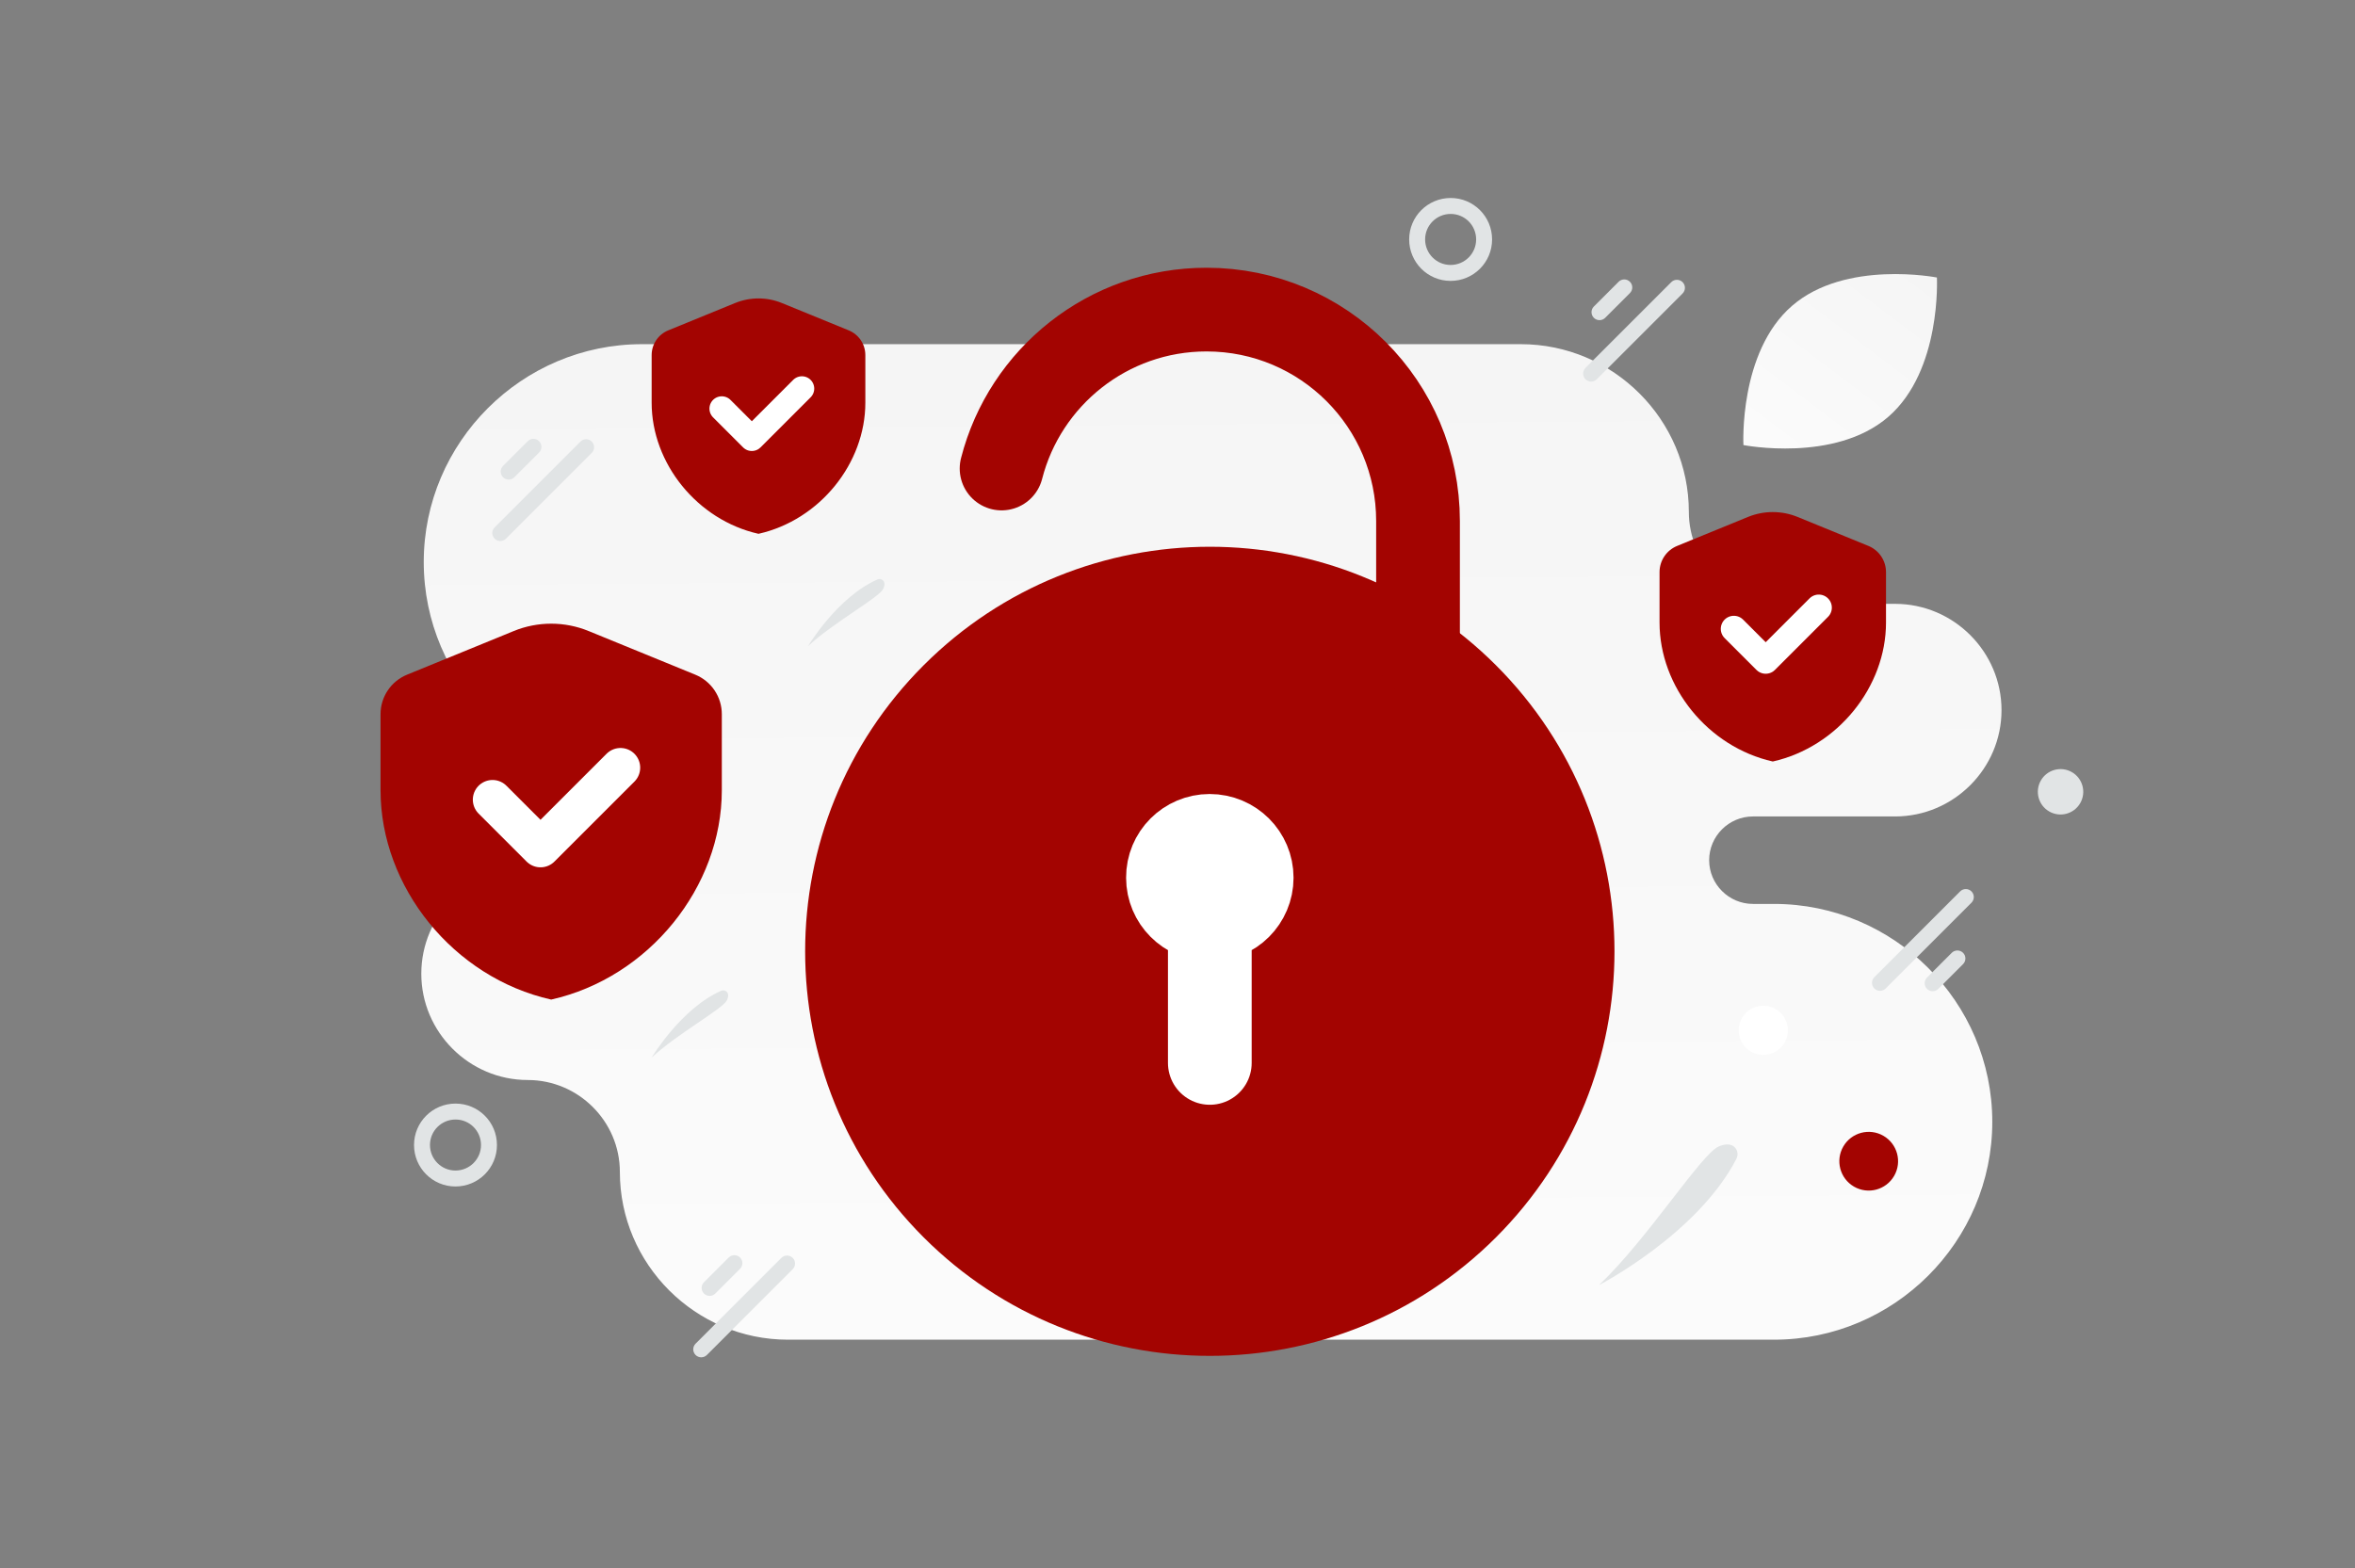 <svg width="593" height="395" viewBox="0 0 593 395" fill="none" xmlns="http://www.w3.org/2000/svg">
<rect x="0" y="0" width="593" height="395" fill="#808080" stroke="none"/>
<g clip-path="url(#clip0_213_818)">
<path fill-rule="evenodd" clip-rule="evenodd" d="M161.651 86.688C131.426 86.688 106.7 111.381 106.7 141.567C106.7 171.753 131.426 196.447 161.651 196.447C167.714 196.447 172.681 201.407 172.681 207.462C172.681 213.517 167.714 218.477 161.651 218.477H132.897C118.152 218.477 106.087 230.527 106.087 245.252C106.087 259.978 118.152 272.027 132.897 272.027C145.65 272.027 156.084 282.449 156.084 295.184C156.084 318.421 175.121 337.432 198.387 337.432H446.717C476.943 337.432 501.668 312.739 501.668 282.553C501.668 252.367 476.943 227.673 446.717 227.673H441.402C435.339 227.673 430.373 222.72 430.373 216.658C430.373 210.603 435.333 205.644 441.402 205.644H477.182C491.926 205.644 503.992 193.593 503.992 178.868C503.992 164.161 491.957 152.123 477.237 152.093H448.447C435.694 152.093 425.26 141.671 425.26 128.936C425.26 105.699 406.223 86.688 382.956 86.688H161.651Z" fill="url(#paint0_linear_213_818)"/>
<path fill-rule="evenodd" clip-rule="evenodd" d="M369.237 175.012C404.915 210.689 404.915 268.534 369.237 304.211C333.56 339.888 275.716 339.888 240.038 304.211C204.361 268.534 204.361 210.689 240.038 175.012C275.716 139.334 333.56 139.334 369.237 175.012Z" fill="#A30401"/>
<path d="M369.237 175.012C404.915 210.689 404.915 268.534 369.237 304.211C333.56 339.888 275.716 339.888 240.038 304.211C204.361 268.534 204.361 210.689 240.038 175.012C275.716 139.334 333.56 139.334 369.237 175.012Z" stroke="#A30401" stroke-width="21.082" stroke-linecap="round" stroke-linejoin="round"/>
<path d="M304.638 267.72V231.88M304.596 210.53C298.777 210.53 294.055 215.253 294.097 221.072C294.097 226.891 298.819 231.613 304.638 231.613C310.457 231.613 315.18 226.891 315.18 221.072C315.18 215.253 310.457 210.53 304.596 210.53Z" stroke="white" stroke-width="21.082" stroke-linecap="round" stroke-linejoin="round"/>
<path d="M252.2 118.007C258.088 94.999 278.96 77.978 303.81 77.978C333.227 77.978 357.064 101.816 357.064 131.233V164.824" stroke="#A30401" stroke-width="21.082" stroke-linecap="round" stroke-linejoin="round"/>
<path fill-rule="evenodd" clip-rule="evenodd" d="M474.905 156.812C474.905 172.996 462.74 188.128 446.393 191.803C430.045 188.128 417.881 172.996 417.881 156.812V144.099C417.881 141.205 419.631 138.596 422.311 137.502L440.131 130.21C444.144 128.567 448.642 128.567 452.655 130.21L470.475 137.502C471.784 138.038 472.905 138.951 473.694 140.126C474.483 141.301 474.904 142.684 474.905 144.099V156.812Z" fill="#A30401"/>
<path d="M457.976 153.044L444.611 166.409L436.592 158.39" stroke="white" stroke-width="6.579" stroke-linecap="round" stroke-linejoin="round"/>
<path fill-rule="evenodd" clip-rule="evenodd" d="M181.757 199.035C181.757 223.425 163.426 246.23 138.789 251.767C114.152 246.23 95.82 223.425 95.82 199.035V179.876C95.82 177.743 96.455 175.659 97.644 173.888C98.833 172.117 100.522 170.741 102.497 169.934L129.352 158.945C135.399 156.469 142.178 156.469 148.226 158.945L175.081 169.934C177.055 170.742 178.744 172.118 179.933 173.889C181.122 175.659 181.757 177.743 181.757 179.876V199.035Z" fill="#A30401"/>
<path d="M156.245 193.357L136.103 213.498L124.019 201.414" stroke="white" stroke-width="9.916" stroke-linecap="round" stroke-linejoin="round"/>
<path fill-rule="evenodd" clip-rule="evenodd" d="M217.898 101.433C217.898 116.705 206.42 130.985 190.993 134.453C175.566 130.985 164.088 116.705 164.088 101.433V89.437C164.088 86.706 165.739 84.244 168.268 83.211L185.084 76.331C188.871 74.78 193.115 74.78 196.902 76.331L213.718 83.211C214.954 83.717 216.011 84.579 216.756 85.688C217.5 86.796 217.898 88.101 217.898 89.437V101.433Z" fill="#A30401"/>
<path d="M201.924 97.878L189.312 110.49L181.745 102.923" stroke="white" stroke-width="6.209" stroke-linecap="round" stroke-linejoin="round"/>
<path d="M493.574 224.517L471.967 246.125C471.18 246.912 471.18 248.188 471.966 248.974C472.753 249.761 474.029 249.761 474.816 248.974L496.424 227.367C497.211 226.58 497.211 225.304 496.424 224.517C495.637 223.73 494.361 223.73 493.574 224.517Z" fill="#E1E4E5"/>
<path d="M491.46 239.988L485.228 246.219C484.441 247.006 484.441 248.282 485.228 249.069C486.015 249.855 487.291 249.855 488.078 249.068L494.309 242.837C495.096 242.05 495.096 240.774 494.309 239.987C493.522 239.201 492.246 239.201 491.46 239.988Z" fill="#E1E4E5"/>
<path d="M127.402 135.679L149.01 114.072C149.796 113.285 149.797 112.009 149.01 111.222C148.223 110.435 146.947 110.435 146.16 111.222L124.552 132.83C123.765 133.617 123.765 134.893 124.552 135.68C125.339 136.466 126.615 136.466 127.402 135.679Z" fill="#E1E4E5"/>
<path d="M129.517 120.208L135.748 113.977C136.535 113.19 136.535 111.914 135.748 111.127C134.961 110.34 133.686 110.341 132.899 111.127L126.667 117.359C125.88 118.146 125.88 119.422 126.667 120.208C127.454 120.995 128.73 120.995 129.517 120.208Z" fill="#E1E4E5"/>
<path d="M178 341.284L199.608 319.676C200.395 318.889 200.395 317.614 199.608 316.827C198.821 316.04 197.545 316.04 196.758 316.827L175.151 338.435C174.364 339.222 174.364 340.497 175.15 341.284C175.937 342.071 177.213 342.071 178 341.284Z" fill="#E1E4E5"/>
<path d="M180.115 325.814L186.346 319.582C187.133 318.795 187.133 317.519 186.347 316.733C185.56 315.946 184.284 315.946 183.497 316.733L177.266 322.964C176.479 323.751 176.478 325.027 177.265 325.814C178.052 326.601 179.328 326.601 180.115 325.814Z" fill="#E1E4E5"/>
<path d="M402.077 95.522L423.685 73.915C424.472 73.128 424.472 71.852 423.685 71.065C422.898 70.278 421.622 70.278 420.835 71.065L399.228 92.673C398.441 93.46 398.44 94.736 399.227 95.523C400.014 96.309 401.29 96.309 402.077 95.522Z" fill="#E1E4E5"/>
<path d="M404.192 80.051L410.423 73.82C411.21 73.033 411.21 71.757 410.423 70.97C409.637 70.183 408.361 70.183 407.574 70.971L401.342 77.202C400.555 77.989 400.555 79.265 401.342 80.051C402.129 80.838 403.405 80.838 404.192 80.051Z" fill="#E1E4E5"/>
<path d="M474.247 286.076C470.71 284.034 466.187 285.246 464.145 288.783C462.103 292.32 463.315 296.843 466.852 298.885C470.389 300.927 474.912 299.715 476.954 296.178C478.996 292.641 477.784 288.118 474.247 286.076Z" fill="#A30401"/>
<path d="M521.715 194.482C524.45 196.061 525.387 199.558 523.808 202.292C522.229 205.027 518.732 205.964 515.997 204.385C513.263 202.806 512.326 199.309 513.904 196.575C515.483 193.84 518.98 192.903 521.715 194.482Z" fill="#E1E4E5"/>
<path d="M447.095 254.149C444.136 252.44 440.352 253.454 438.644 256.414C436.935 259.373 437.949 263.157 440.908 264.865C443.867 266.574 447.651 265.56 449.36 262.601C451.068 259.641 450.054 255.857 447.095 254.149Z" fill="white"/>
<path d="M123.127 288.402C123.127 293.062 119.351 296.835 114.685 296.835C110.019 296.835 106.262 293.044 106.262 288.402C106.262 283.742 110.038 279.969 114.703 279.969C119.369 279.969 123.127 283.742 123.127 288.402ZM373.708 60.309C373.708 64.97 369.931 68.743 365.266 68.743C360.601 68.743 356.842 64.951 356.842 60.309C356.842 55.648 360.619 51.876 365.285 51.876C369.95 51.876 373.708 55.648 373.708 60.309Z" stroke="#E1E4E5" stroke-width="4.016" stroke-miterlimit="10"/>
<path d="M402.621 323.691C402.621 323.691 427.481 310.834 437.251 291.844C437.847 290.686 437.457 289.227 436.318 288.59C435.575 288.176 434.464 288.06 432.811 288.75C428.399 290.594 414.951 312.005 402.621 323.691ZM164.088 266.374C164.088 266.374 171.498 253.984 181.586 249.558C182.201 249.288 182.94 249.535 183.232 250.142C183.421 250.538 183.445 251.113 183.038 251.943C181.947 254.156 170.496 260.398 164.088 266.374ZM203.442 162.769C203.442 162.769 210.852 150.379 220.941 145.953C221.555 145.683 222.294 145.93 222.586 146.537C222.775 146.933 222.8 147.508 222.392 148.338C221.302 150.55 209.85 156.793 203.442 162.769Z" fill="#E1E4E5"/>
<path d="M475.486 104.982C462.037 116.636 439.004 112.098 439.004 112.098C439.004 112.098 437.792 88.669 451.252 77.024C464.701 65.371 487.723 69.898 487.723 69.898C487.723 69.898 488.935 93.329 475.486 104.982Z" fill="url(#paint1_linear_213_818)"/>
</g>
<defs>
<linearGradient id="paint0_linear_213_818" x1="313.524" y1="478.014" x2="308.651" y2="-186.134" gradientUnits="userSpaceOnUse">
<stop stop-color="white"/>
<stop offset="1" stop-color="#EEEEEE"/>
</linearGradient>
<linearGradient id="paint1_linear_213_818" x1="422.41" y1="144.214" x2="523.613" y2="10.554" gradientUnits="userSpaceOnUse">
<stop stop-color="white"/>
<stop offset="1" stop-color="#EEEEEE"/>
</linearGradient>
<clipPath id="clip0_213_818">
<rect width="592.5" height="395" fill="white"/>
</clipPath>
</defs>
</svg>
